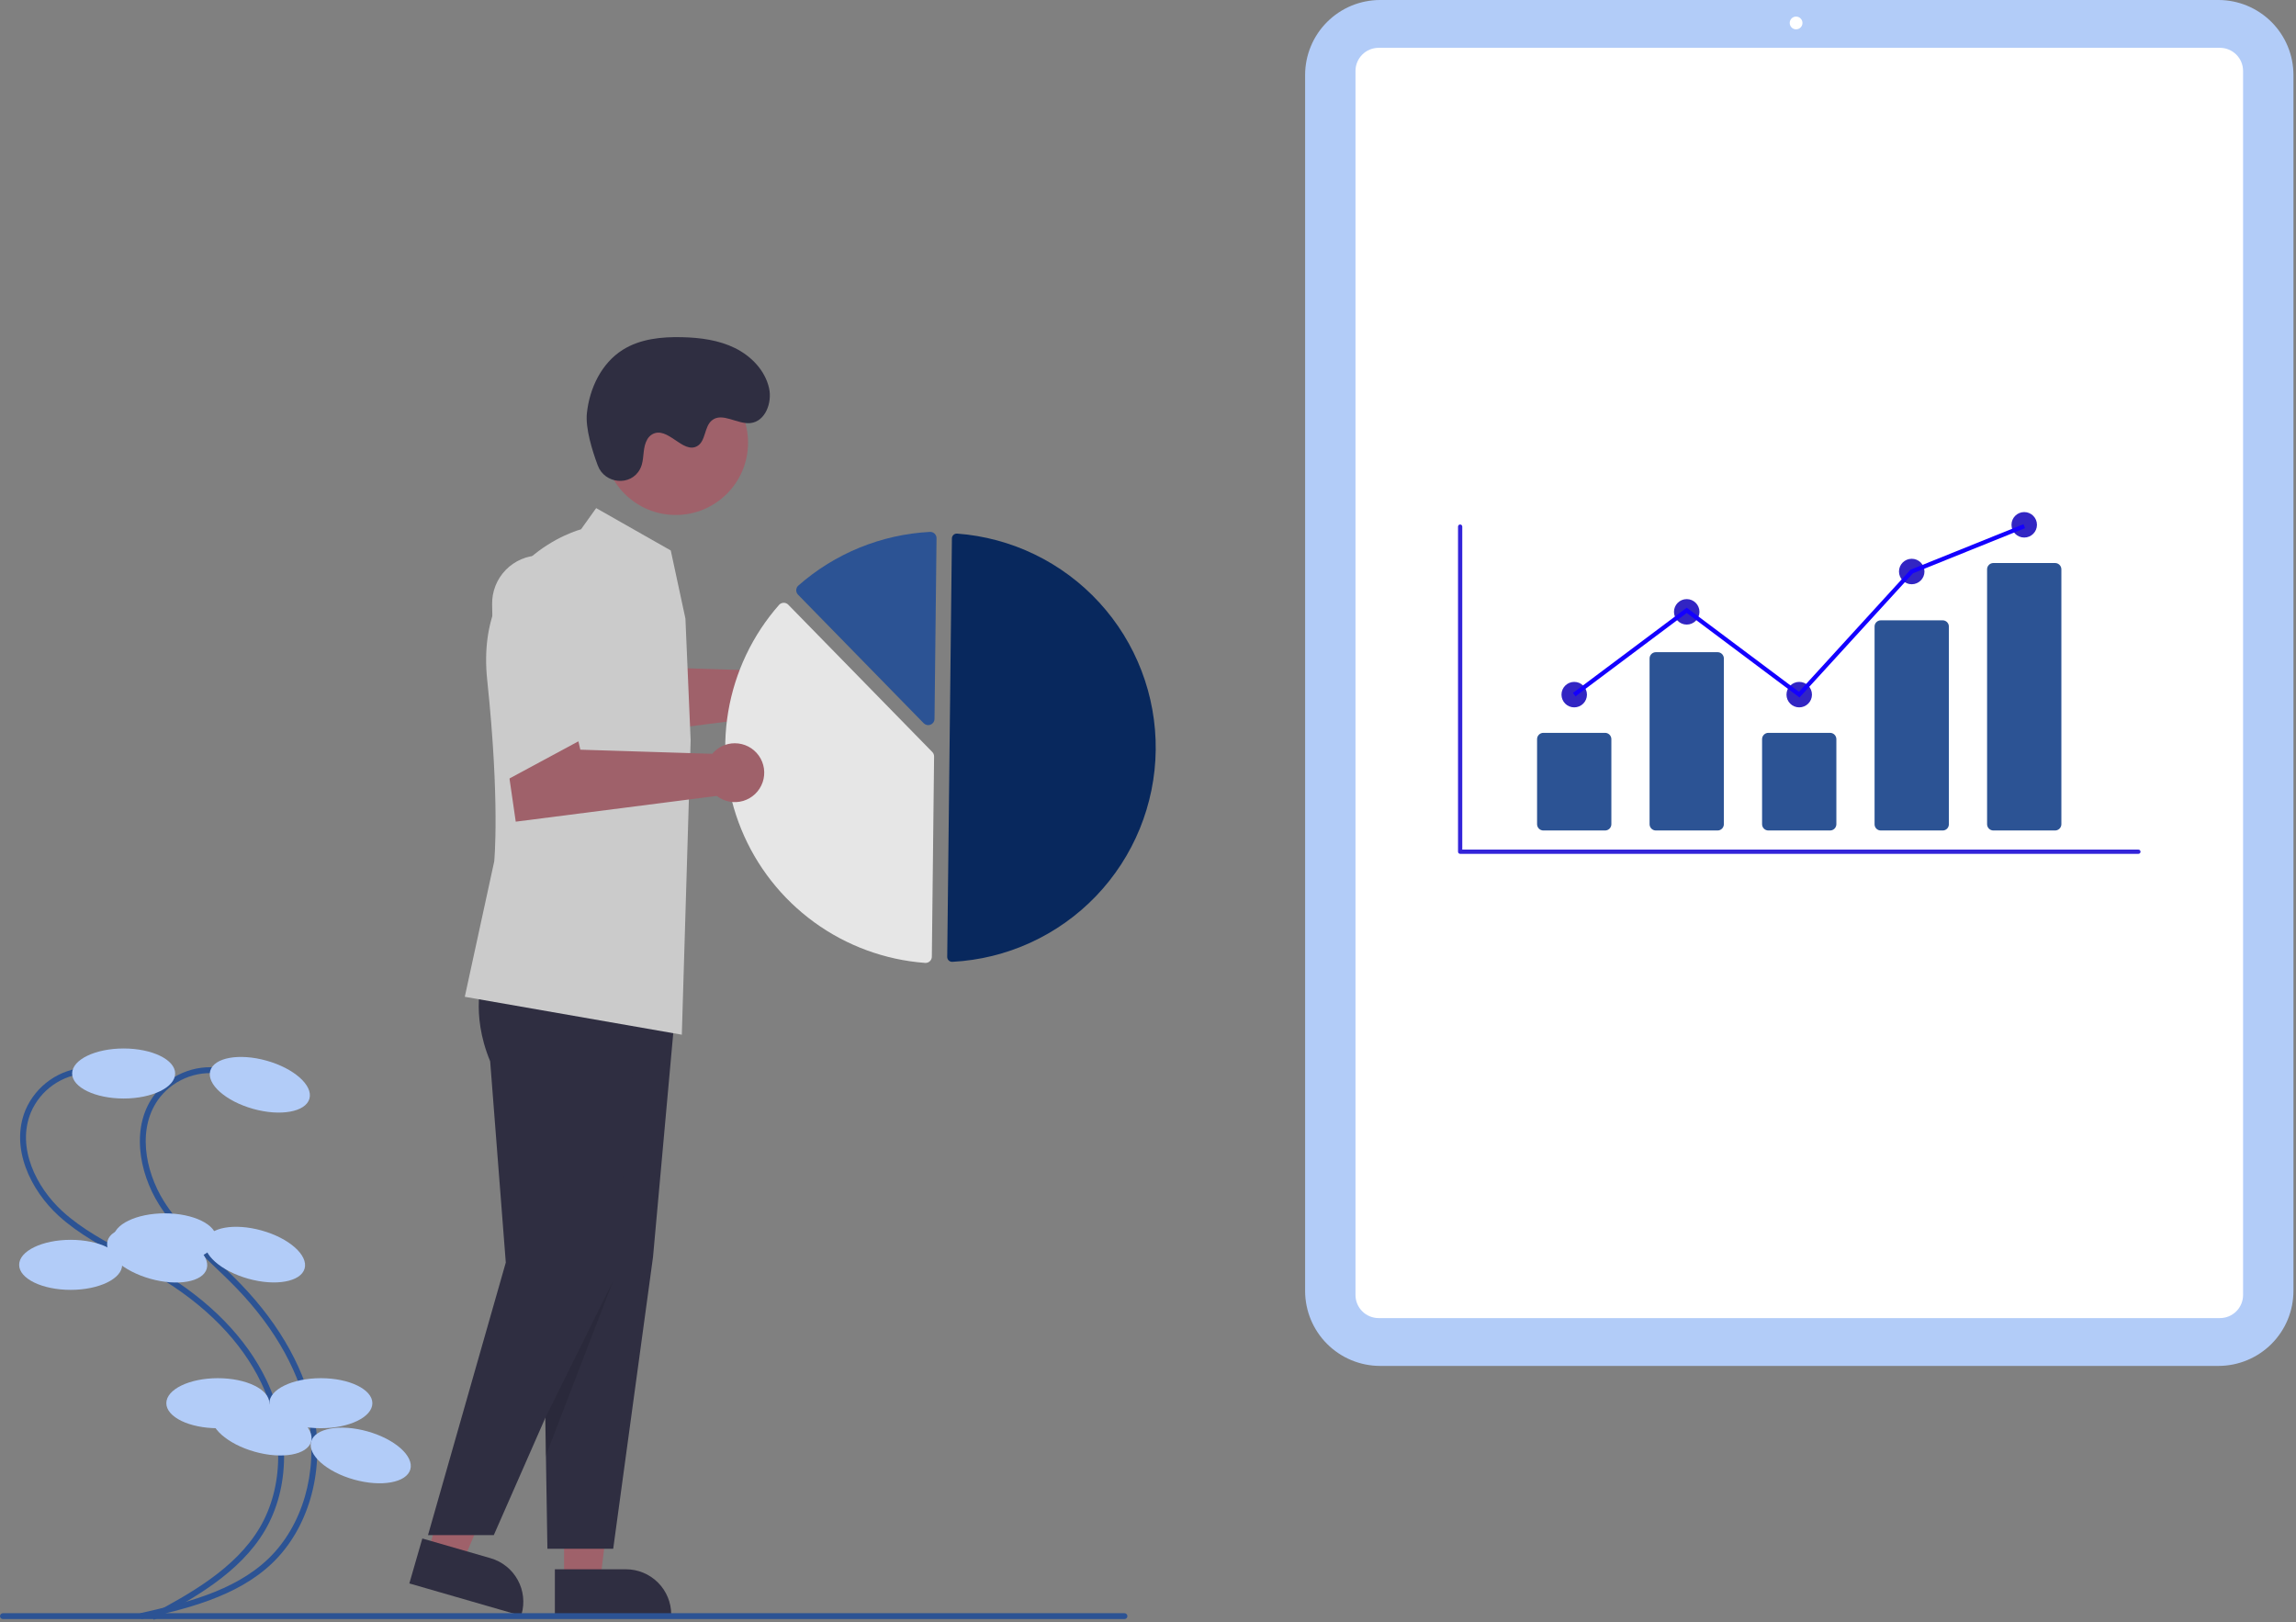 <svg width="780" height="551" viewBox="0 0 780 551" fill="none" xmlns="http://www.w3.org/2000/svg">
<rect x="0" y="0" width="780" height="551" fill="#808080" stroke="none"/>
<g clip-path="url(#clip0_8_3)">
<path d="M52.284 550.241L51.333 548.482C64.086 541.584 79.958 533.001 88.249 518.915C96.421 505.028 96.604 486.172 88.727 469.704C82.023 455.688 69.709 443.131 53.116 433.391C49.843 431.469 46.407 429.648 43.084 427.887C35.053 423.631 26.748 419.229 19.9 412.984C10.469 404.383 3.332 389.95 8.651 377.093C10.4 372.99 13.265 369.459 16.92 366.902C20.575 364.344 24.874 362.863 29.329 362.626L29.441 364.623C25.36 364.84 21.422 366.196 18.073 368.537C14.724 370.879 12.098 374.112 10.494 377.871C5.551 389.818 12.332 403.376 21.248 411.507C27.909 417.581 36.1 421.922 44.021 426.12C47.363 427.891 50.818 429.723 54.129 431.666C71.067 441.609 83.655 454.464 90.531 468.84C98.692 485.901 98.478 505.477 89.972 519.929C81.399 534.495 65.256 543.226 52.284 550.241Z" fill="#2C5394"/>
<path d="M48.073 549.952L47.632 548.002C61.774 544.803 79.374 540.823 91.159 529.498C102.777 518.333 108.044 500.226 104.905 482.243C102.234 466.938 93.766 451.523 80.419 437.665C77.786 434.931 74.969 432.25 72.246 429.658C65.661 423.391 58.853 416.911 53.945 409.049C47.185 398.222 44.211 382.397 52.803 371.454C55.595 367.975 59.306 365.349 63.516 363.873C67.726 362.397 72.265 362.132 76.618 363.106L76.187 365.059C72.2 364.166 68.041 364.409 64.184 365.759C60.327 367.11 56.926 369.514 54.367 372.7C46.382 382.87 49.252 397.755 55.642 407.99C60.415 415.637 67.13 422.028 73.624 428.209C76.364 430.816 79.197 433.513 81.86 436.278C95.485 450.424 104.135 466.2 106.875 481.899C110.127 500.529 104.636 519.32 92.545 530.94C80.359 542.651 62.457 546.7 48.073 549.952Z" fill="#2C5394"/>
<path d="M42.004 373.167C51.669 373.167 59.504 369.362 59.504 364.667C59.504 359.973 51.669 356.167 42.004 356.167C32.339 356.167 24.504 359.973 24.504 364.667C24.504 369.362 32.339 373.167 42.004 373.167Z" fill="#B2CCF8"/>
<path d="M85.978 376.678C95.284 379.287 103.855 377.738 105.122 373.217C106.39 368.697 99.873 362.918 90.567 360.309C81.261 357.7 72.689 359.249 71.422 363.769C70.154 368.289 76.671 374.068 85.978 376.678Z" fill="#B2CCF8"/>
<path d="M56.004 429.167C65.669 429.167 73.504 425.362 73.504 420.667C73.504 415.973 65.669 412.167 56.004 412.167C46.339 412.167 38.504 415.973 38.504 420.667C38.504 425.362 46.339 429.167 56.004 429.167Z" fill="#B2CCF8"/>
<path d="M84.34 434.378C93.646 436.987 102.218 435.438 103.485 430.918C104.752 426.398 98.236 420.618 88.929 418.009C79.623 415.4 71.052 416.949 69.784 421.469C68.517 425.989 75.034 431.769 84.34 434.378Z" fill="#B2CCF8"/>
<path d="M24.004 438.167C33.669 438.167 41.504 434.362 41.504 429.667C41.504 424.973 33.669 421.167 24.004 421.167C14.339 421.167 6.504 424.973 6.504 429.667C6.504 434.362 14.339 438.167 24.004 438.167Z" fill="#B2CCF8"/>
<path d="M51.099 434.405C60.405 437.014 68.976 435.465 70.244 430.945C71.511 426.425 64.994 420.645 55.688 418.036C46.382 415.427 37.81 416.976 36.543 421.496C35.276 426.017 41.792 431.796 51.099 434.405Z" fill="#B2CCF8"/>
<path d="M74.004 485.167C83.669 485.167 91.504 481.362 91.504 476.667C91.504 471.973 83.669 468.167 74.004 468.167C64.339 468.167 56.504 471.973 56.504 476.667C56.504 481.362 64.339 485.167 74.004 485.167Z" fill="#B2CCF8"/>
<path d="M86.554 493.158C95.861 495.767 104.432 494.218 105.699 489.698C106.967 485.178 100.45 479.398 91.144 476.789C81.838 474.18 73.266 475.729 71.999 480.249C70.731 484.769 77.248 490.549 86.554 493.158Z" fill="#B2CCF8"/>
<path d="M109.004 485.167C118.669 485.167 126.504 481.362 126.504 476.667C126.504 471.973 118.669 468.167 109.004 468.167C99.339 468.167 91.504 471.973 91.504 476.667C91.504 481.362 99.339 485.167 109.004 485.167Z" fill="#B2CCF8"/>
<path d="M120.255 502.606C129.561 505.215 138.133 503.666 139.4 499.146C140.667 494.626 134.15 488.847 124.844 486.238C115.538 483.628 106.967 485.178 105.699 489.698C104.432 494.218 110.949 499.997 120.255 502.606Z" fill="#B2CCF8"/>
<path d="M753.671 464H468.838C462.087 463.992 455.614 461.307 450.841 456.533C446.067 451.76 443.382 445.287 443.374 438.536V25.464C443.382 18.713 446.067 12.24 450.841 7.467C455.614 2.693 462.087 0.008 468.838 0H753.671C760.422 0.008 766.895 2.693 771.668 7.467C776.442 12.24 779.127 18.713 779.135 25.464V438.536C779.127 445.287 776.442 451.76 771.668 456.533C766.895 461.307 760.422 463.992 753.671 464Z" fill="#B2CCF8"/>
<path d="M754.172 447.753H468.336C466.255 447.751 464.26 446.923 462.789 445.452C461.317 443.98 460.489 441.985 460.487 439.904V24.096C460.489 22.015 461.317 20.02 462.789 18.548C464.26 17.077 466.255 16.249 468.336 16.247H754.172C756.254 16.249 758.249 17.077 759.72 18.548C761.192 20.02 762.02 22.015 762.022 24.096V439.904C762.02 441.985 761.192 443.98 759.72 445.452C758.249 446.923 756.254 447.751 754.172 447.753Z" fill="white"/>
<path d="M610.171 9.965C611.368 9.965 612.338 8.995 612.338 7.798C612.338 6.602 611.368 5.632 610.171 5.632C608.975 5.632 608.005 6.602 608.005 7.798C608.005 8.995 608.975 9.965 610.171 9.965Z" fill="white"/>
<path d="M726.465 290.05H496.044C495.852 290.05 495.669 289.974 495.534 289.839C495.399 289.703 495.323 289.52 495.323 289.329V178.888C495.323 178.696 495.399 178.513 495.534 178.378C495.669 178.242 495.852 178.166 496.044 178.166C496.235 178.166 496.418 178.242 496.554 178.378C496.689 178.513 496.765 178.696 496.765 178.888V288.608H726.465C726.656 288.608 726.839 288.685 726.974 288.82C727.108 288.955 727.184 289.138 727.184 289.329C727.184 289.519 727.108 289.702 726.974 289.838C726.839 289.973 726.656 290.049 726.465 290.05Z" fill="#3324D9"/>
<path d="M545.275 282.117H524.317C523.75 282.117 523.205 281.891 522.804 281.49C522.403 281.089 522.177 280.545 522.176 279.977V251.087C522.177 250.519 522.403 249.975 522.804 249.574C523.205 249.173 523.75 248.947 524.317 248.946H545.275C545.842 248.947 546.386 249.173 546.788 249.574C547.189 249.975 547.415 250.519 547.415 251.087V279.977C547.415 280.545 547.189 281.089 546.788 281.49C546.386 281.891 545.842 282.117 545.275 282.117Z" fill="#2C5394"/>
<path d="M583.494 282.117H562.536C561.969 282.117 561.424 281.891 561.023 281.49C560.622 281.089 560.396 280.545 560.395 279.977V223.684C560.396 223.117 560.622 222.573 561.023 222.171C561.424 221.77 561.969 221.544 562.536 221.544H583.494C584.061 221.544 584.605 221.77 585.007 222.171C585.408 222.573 585.634 223.117 585.634 223.684V279.977C585.634 280.545 585.408 281.089 585.007 281.49C584.605 281.891 584.061 282.117 583.494 282.117Z" fill="#2C5394"/>
<path d="M621.713 282.117H600.755C600.188 282.117 599.644 281.891 599.242 281.49C598.841 281.089 598.615 280.545 598.615 279.977V251.087C598.615 250.519 598.841 249.975 599.242 249.574C599.644 249.173 600.188 248.947 600.755 248.946H621.713C622.28 248.947 622.825 249.173 623.226 249.574C623.627 249.975 623.853 250.519 623.854 251.087V279.977C623.853 280.545 623.627 281.089 623.226 281.49C622.825 281.891 622.28 282.117 621.713 282.117Z" fill="#2C5394"/>
<path d="M659.932 282.117H638.974C638.42 282.129 637.883 281.921 637.482 281.538C637.08 281.155 636.847 280.629 636.834 280.074V212.771C636.847 212.216 637.08 211.69 637.482 211.307C637.883 210.924 638.42 210.715 638.974 210.727H659.932C660.487 210.715 661.023 210.924 661.424 211.307C661.826 211.69 662.059 212.216 662.073 212.771V280.074C662.059 280.629 661.826 281.155 661.424 281.538C661.023 281.921 660.487 282.129 659.932 282.117Z" fill="#2C5394"/>
<path d="M698.151 282.117H677.193C676.626 282.117 676.082 281.891 675.68 281.49C675.279 281.089 675.053 280.545 675.053 279.977V193.397C675.053 192.83 675.279 192.286 675.68 191.885C676.082 191.483 676.626 191.258 677.193 191.257H698.151C698.719 191.258 699.263 191.483 699.664 191.885C700.065 192.286 700.291 192.83 700.292 193.397V279.977C700.291 280.545 700.065 281.089 699.664 281.49C699.263 281.891 698.719 282.117 698.151 282.117Z" fill="#2C5394"/>
<path d="M534.796 240.293C537.185 240.293 539.123 238.356 539.123 235.966C539.123 233.577 537.185 231.639 534.796 231.639C532.406 231.639 530.469 233.577 530.469 235.966C530.469 238.356 532.406 240.293 534.796 240.293Z" fill="#3225C3"/>
<path d="M573.015 212.169C575.405 212.169 577.342 210.232 577.342 207.843C577.342 205.453 575.405 203.516 573.015 203.516C570.625 203.516 568.688 205.453 568.688 207.843C568.688 210.232 570.625 212.169 573.015 212.169Z" fill="#3225C3"/>
<path d="M611.234 240.293C613.624 240.293 615.561 238.356 615.561 235.966C615.561 233.577 613.624 231.639 611.234 231.639C608.844 231.639 606.907 233.577 606.907 235.966C606.907 238.356 608.844 240.293 611.234 240.293Z" fill="#3225C3"/>
<path d="M649.453 198.468C651.843 198.468 653.78 196.531 653.78 194.141C653.78 191.752 651.843 189.815 649.453 189.815C647.064 189.815 645.126 191.752 645.126 194.141C645.126 196.531 647.064 198.468 649.453 198.468Z" fill="#3225C3"/>
<path d="M687.672 182.604C690.062 182.604 691.999 180.667 691.999 178.277C691.999 175.887 690.062 173.95 687.672 173.95C685.283 173.95 683.346 175.887 683.346 178.277C683.346 180.667 685.283 182.604 687.672 182.604Z" fill="#3225C3"/>
<path d="M611.325 236.935L573.015 208.241L535.228 236.543L534.363 235.389L573.015 206.438L611.143 234.997L649.031 193.534L649.184 193.472L687.403 178.073L687.942 179.411L649.875 194.749L611.325 236.935Z" fill="#1400FF"/>
<path d="M274.628 224.485C273.166 224.484 271.721 224.805 270.396 225.424C269.071 226.043 267.899 226.946 266.962 228.069L222.152 226.668L220.399 219.114L197.209 230.43L200.209 251.119L268.499 242.375C269.756 243.352 271.227 244.014 272.792 244.307C274.356 244.6 275.967 244.515 277.492 244.06C279.016 243.605 280.41 242.792 281.558 241.689C282.705 240.587 283.573 239.226 284.089 237.721C284.604 236.216 284.753 234.609 284.523 233.035C284.292 231.46 283.69 229.963 282.764 228.669C281.839 227.374 280.618 226.319 279.203 225.592C277.788 224.864 276.219 224.485 274.628 224.485Z" fill="#9F616A"/>
<path d="M191.627 537.085H203.887L209.72 489.797L191.625 489.798L191.627 537.085Z" fill="#9F616A"/>
<path d="M188.5 533.083L212.644 533.082H212.645C216.726 533.082 220.639 534.703 223.525 537.588C226.41 540.474 228.031 544.387 228.032 548.468V548.968L188.501 548.969L188.5 533.083Z" fill="#2F2E41"/>
<path d="M145.367 527.336L157.145 530.74L175.877 486.93L158.494 481.907L145.367 527.336Z" fill="#9F616A"/>
<path d="M143.474 522.623L166.669 529.325C170.589 530.458 173.899 533.102 175.87 536.676C177.841 540.249 178.312 544.458 177.179 548.379L177.04 548.859L139.063 537.885L143.474 522.623Z" fill="#2F2E41"/>
<path d="M176.572 331.748C176.572 331.748 172.211 343.914 179.09 360.514L184.399 428.882L185.969 526.114H208.32L221.846 426.992L229.969 337.114L176.572 331.748Z" fill="#2F2E41"/>
<path d="M164.001 331.748C164.001 331.748 159.64 343.914 166.519 360.514L171.828 428.882L145.399 521.485H167.749L209.275 426.992L217.399 337.114L164.001 331.748Z" fill="#2F2E41"/>
<path d="M229.567 174.938C243.132 174.938 254.128 163.941 254.128 150.377C254.128 136.812 243.132 125.816 229.567 125.816C216.002 125.816 205.006 136.812 205.006 150.377C205.006 163.941 216.002 174.938 229.567 174.938Z" fill="#9F616A"/>
<path d="M232.852 210.121L227.875 186.995L202.531 172.605L197.391 179.8C197.391 179.8 161.127 189.329 165.513 230.972C169.899 272.614 167.899 292.614 167.899 292.614L157.899 338.614C157.899 338.614 160.977 339.143 231.628 351.485L234.628 251.485L232.852 210.121Z" fill="#CBCBCB"/>
<path opacity="0.1" d="M208.266 435.17L185.251 481.659V494.985L208.266 435.17Z" fill="black"/>
<path d="M203.085 158.145C205.427 164.417 214.288 165.286 217.414 159.366C217.657 158.906 217.855 158.425 218.005 157.927C218.861 155.083 218.323 151.951 219.904 149.232C220.289 148.552 220.841 147.981 221.509 147.574C226.765 144.474 231.939 154.311 236.826 151.559C239.823 149.872 239.182 144.971 241.849 142.799C245.369 139.932 250.454 144.202 254.967 143.714C259.989 143.172 262.365 136.81 261.274 131.879C259.942 125.864 255.237 120.983 249.716 118.252C244.194 115.521 237.921 114.696 231.763 114.543C224.766 114.369 217.445 115.112 211.529 118.852C204.335 123.399 200.282 131.866 199.384 140.33C198.839 145.478 201.173 153.024 203.085 158.145Z" fill="#2F2E41"/>
<path d="M323.44 326.732C323.476 326.732 323.512 326.732 323.549 326.73C342.053 325.762 359.495 317.782 372.325 304.413C385.156 291.044 392.414 273.29 392.621 254.761C392.829 236.233 385.972 218.32 373.444 204.667C360.916 191.014 343.658 182.645 325.179 181.263C324.951 181.245 324.721 181.274 324.505 181.349C324.288 181.424 324.089 181.543 323.921 181.699C323.753 181.852 323.619 182.038 323.526 182.245C323.434 182.452 323.385 182.677 323.383 182.904L321.79 325.049C321.786 325.491 321.957 325.916 322.267 326.232C322.576 326.547 322.998 326.727 323.44 326.732Z" fill="#08285D"/>
<path d="M266.279 204.768C266.847 204.774 267.388 205.006 267.786 205.411L316.72 255.455C316.917 255.655 317.072 255.893 317.177 256.153C317.282 256.414 317.333 256.692 317.33 256.973L316.567 324.99C316.565 325.282 316.502 325.57 316.383 325.837C316.264 326.103 316.092 326.342 315.876 326.539C315.659 326.738 315.404 326.89 315.127 326.987C314.849 327.083 314.554 327.121 314.261 327.099C300.655 326.081 287.603 321.289 276.571 313.261C265.539 305.233 256.964 294.288 251.81 281.655C246.656 269.022 245.127 255.202 247.395 241.748C249.663 228.294 255.638 215.739 264.649 205.493C264.844 205.273 265.082 205.094 265.349 204.97C265.616 204.845 265.906 204.776 266.2 204.768C266.226 204.767 266.253 204.767 266.279 204.768Z" fill="#E6E6E6"/>
<path d="M316.039 180.682C316.585 180.688 317.109 180.902 317.503 181.28C317.715 181.482 317.883 181.725 317.996 181.994C318.109 182.264 318.165 182.553 318.16 182.846L317.473 244.215C317.468 244.637 317.338 245.049 317.099 245.398C316.86 245.746 316.524 246.017 316.131 246.174C315.739 246.331 315.309 246.369 314.896 246.282C314.482 246.195 314.104 245.987 313.808 245.685L271.107 202.015C270.91 201.814 270.755 201.576 270.651 201.315C270.546 201.054 270.494 200.775 270.497 200.494C270.501 200.212 270.559 199.935 270.67 199.676C270.781 199.418 270.941 199.183 271.142 198.987C271.168 198.962 271.195 198.937 271.222 198.913C283.641 187.982 299.385 181.559 315.906 180.684C315.95 180.682 315.995 180.681 316.039 180.682Z" fill="#2C5394"/>
<path d="M249.628 252.485C248.166 252.484 246.721 252.805 245.396 253.424C244.071 254.043 242.899 254.946 241.962 256.069L197.152 254.668L195.399 247.114L172.209 258.43L175.209 279.119L243.499 270.375C244.756 271.352 246.227 272.014 247.792 272.307C249.356 272.6 250.967 272.515 252.492 272.06C254.016 271.605 255.41 270.792 256.558 269.689C257.705 268.587 258.573 267.226 259.089 265.721C259.604 264.216 259.753 262.609 259.523 261.035C259.292 259.46 258.69 257.963 257.764 256.669C256.839 255.374 255.618 254.319 254.203 253.592C252.788 252.864 251.219 252.485 249.628 252.485Z" fill="#9F616A"/>
<path d="M168.431 266.951L167.185 205.318C167.142 203.162 167.526 201.018 168.316 199.01C169.106 197.003 170.287 195.172 171.789 193.624C173.291 192.075 175.085 190.84 177.067 189.989C179.05 189.139 181.181 188.69 183.338 188.668C185.495 188.646 187.635 189.052 189.635 189.862C191.634 190.673 193.453 191.872 194.986 193.389C196.519 194.907 197.736 196.713 198.566 198.704C199.397 200.695 199.825 202.831 199.825 204.988V250.031L168.431 266.951Z" fill="#CBCBCB"/>
<path d="M382 550H1C0.735 550 0.48 549.895 0.293 549.707C0.105 549.52 0 549.265 0 549C0 548.735 0.105 548.48 0.293 548.293C0.48 548.105 0.735 548 1 548H382C382.265 548 382.52 548.105 382.707 548.293C382.895 548.48 383 548.735 383 549C383 549.265 382.895 549.52 382.707 549.707C382.52 549.895 382.265 550 382 550Z" fill="#2C5394"/>
</g>
<defs>
<clipPath id="clip0_8_3">
<rect width="779.135" height="550.241" fill="white"/>
</clipPath>
</defs>
</svg>
